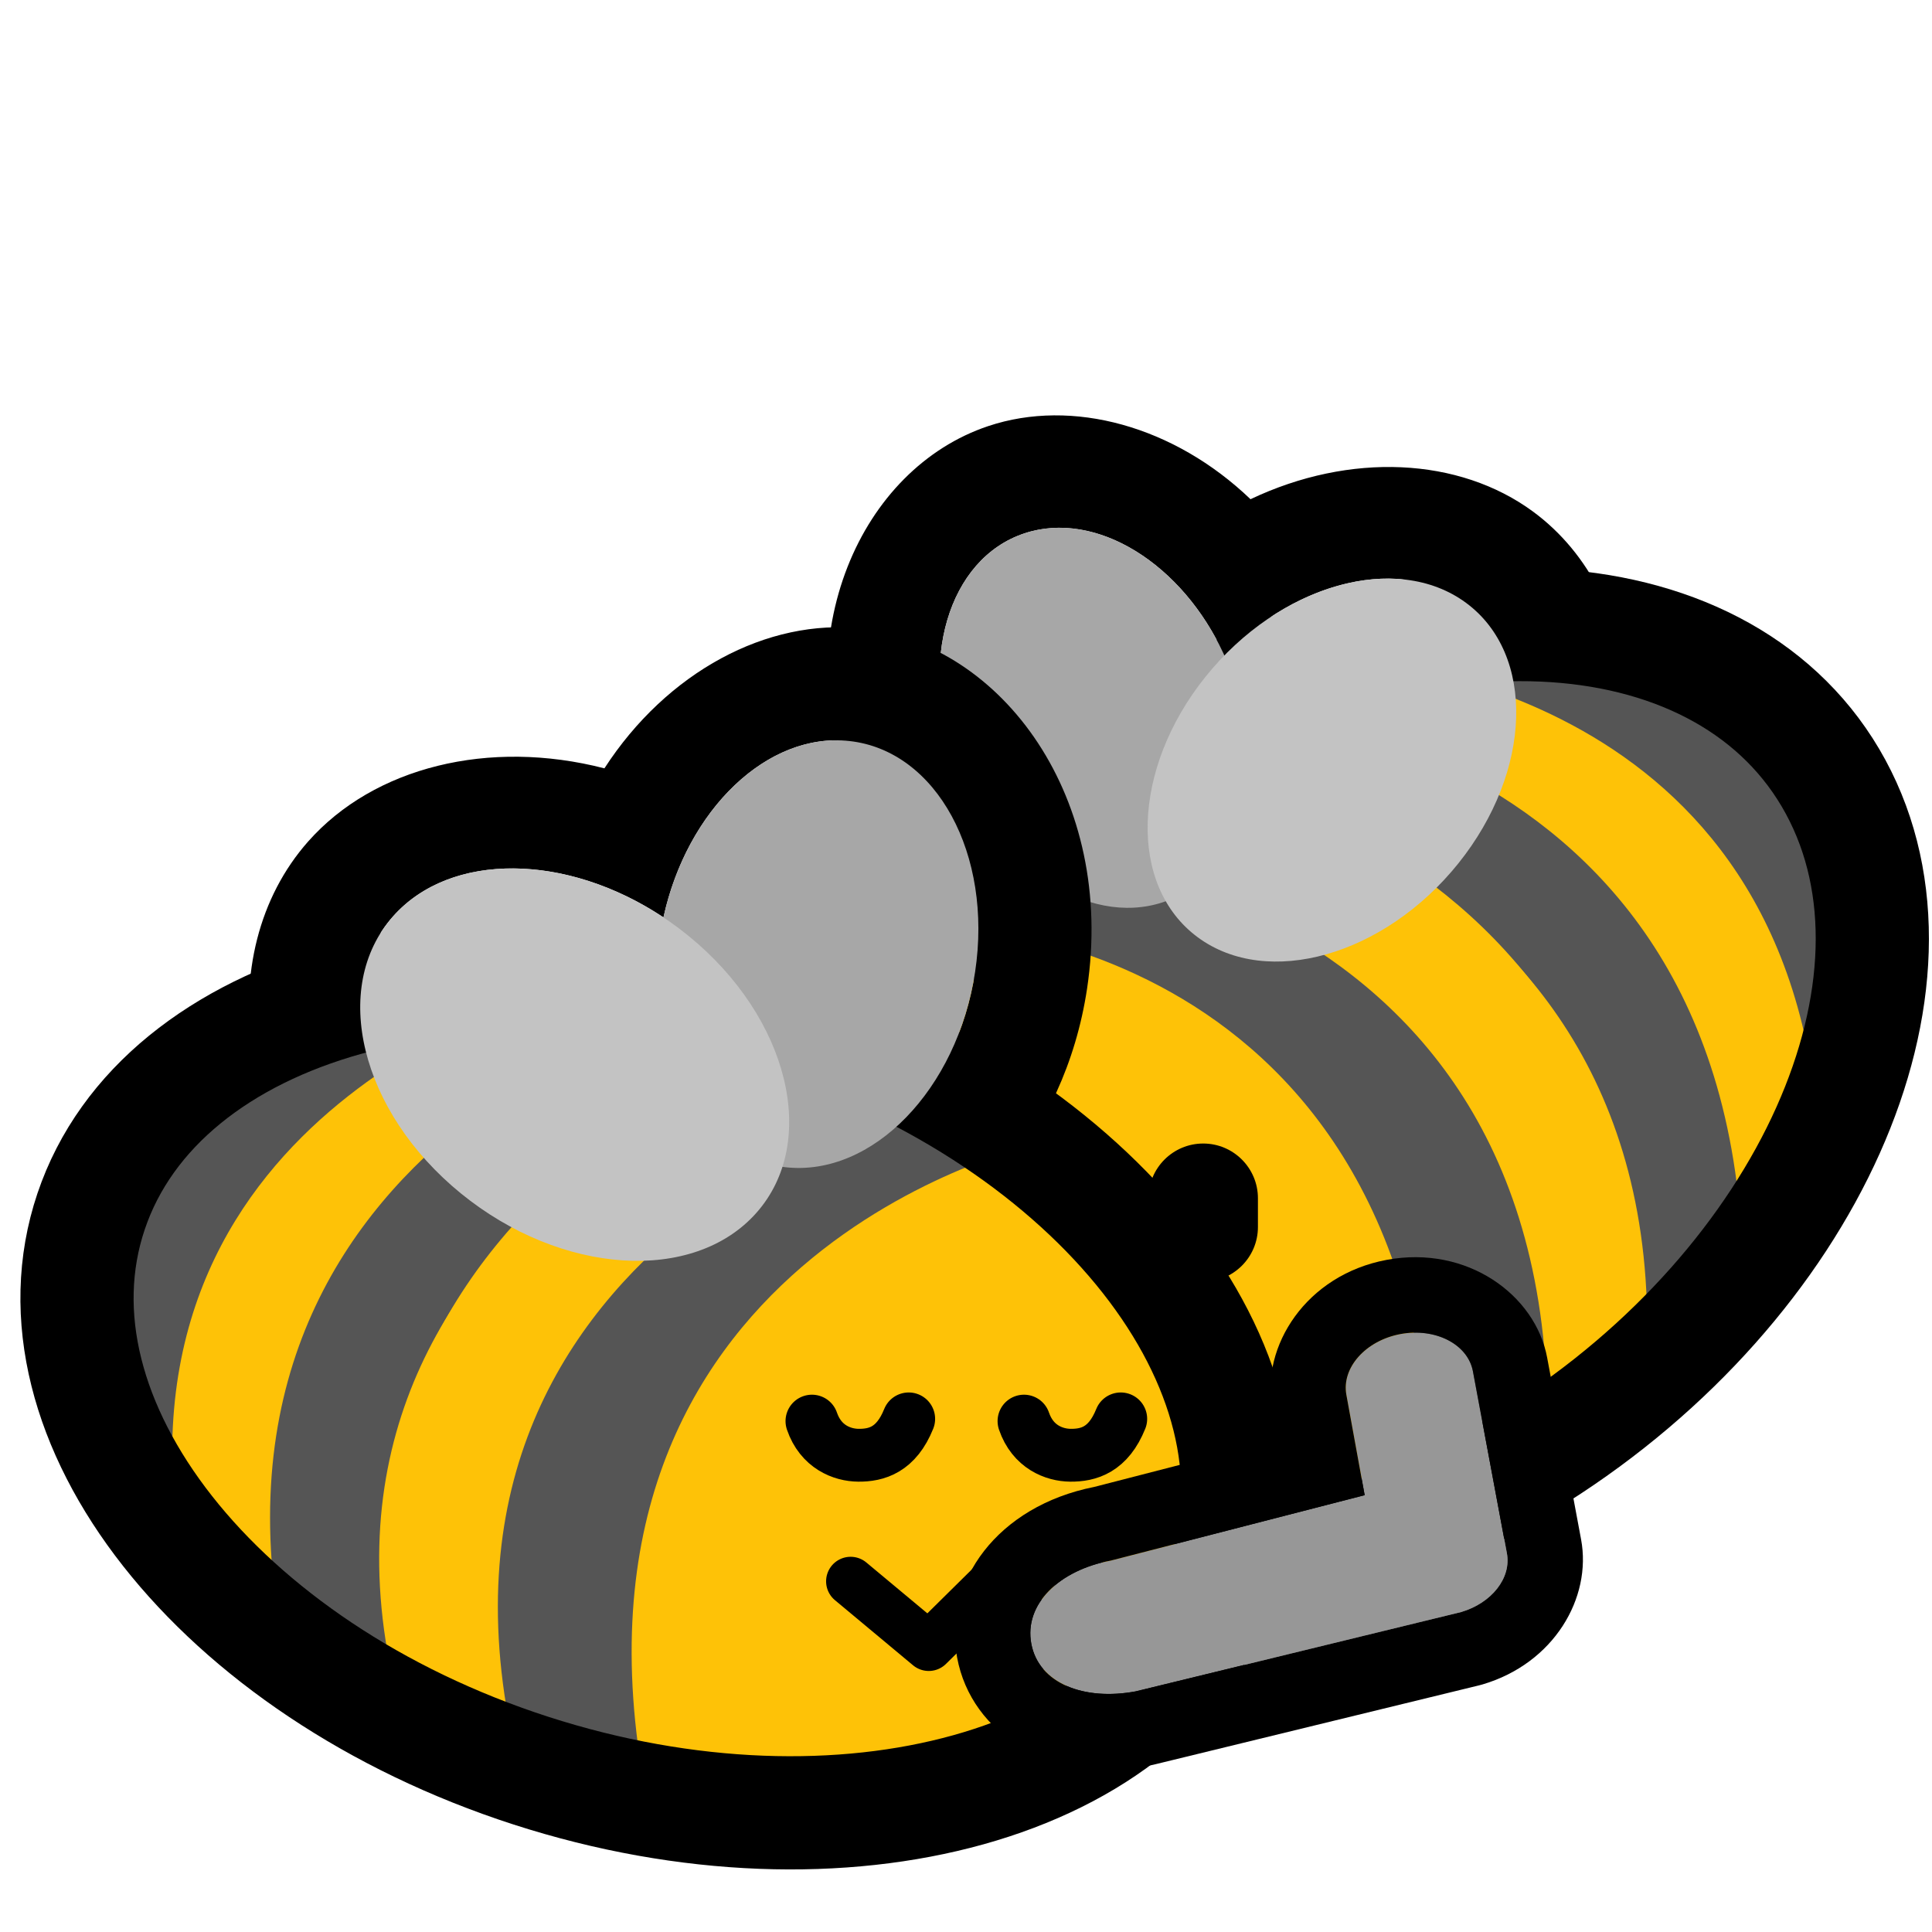 <?xml version="1.0" encoding="UTF-8" standalone="no"?>
<!DOCTYPE svg PUBLIC "-//W3C//DTD SVG 1.1//EN" "http://www.w3.org/Graphics/SVG/1.1/DTD/svg11.dtd">
<svg width="100%" height="100%" viewBox="0 0 256 256" version="1.1" xmlns="http://www.w3.org/2000/svg" xmlns:xlink="http://www.w3.org/1999/xlink" xml:space="preserve" xmlns:serif="http://www.serif.com/" style="fill-rule:evenodd;clip-rule:evenodd;stroke-linecap:round;stroke-linejoin:round;stroke-miterlimit:1.5;">
    <rect id="blobbee_hug" x="-0" y="0" width="256" height="256" style="fill:none;"/>
    <g id="Right-bee" serif:id="Right bee">
        <path id="Wings-outline" serif:id="Wings outline" d="M148.346,135.121C134.249,134.344 119.24,123.938 112.662,106.497C104.15,83.926 114.112,62.089 130.948,56.459C142.085,52.736 155.58,56.452 165.699,66.148C178.871,59.892 193.341,60.565 203.162,67.808C218.161,78.869 220.853,103.948 204.946,123.783C189.498,143.045 164.378,147.014 149.812,136.273C149.309,135.902 148.82,135.518 148.346,135.121ZM154.47,119.42C155.531,121.274 156.945,122.896 158.715,124.2C167.963,131.021 183.435,126.629 193.244,114.398C203.053,102.168 203.508,86.701 194.259,79.88C185.765,73.616 172.02,76.81 162.236,86.849C156.709,74.672 145.208,67.508 135.704,70.685C125.649,74.048 121.613,87.723 126.697,101.204C131.782,114.685 144.073,122.901 154.129,119.539C154.243,119.501 154.357,119.461 154.47,119.42Z"/>
        <path id="Body" d="M152.322,98.199C188.339,75.441 229.071,78.153 243.223,104.252C257.376,130.35 239.624,170.015 203.607,192.773C167.59,215.53 126.858,212.818 112.706,186.72C98.553,160.621 116.305,120.956 152.322,98.199Z" style="fill:rgb(254,194,7);"/>
        <g id="Stripes">
            <path d="M179.455,89.413C178.674,90.093 235.718,87.226 241.075,150.81C269.602,67.126 179.739,83.109 179.455,89.413Z" style="fill:rgb(85,85,85);"/>
            <path d="M241.075,151.471C237.655,90.119 180.837,88.672 181.147,86.85L159.973,95.432C159.973,95.432 228.579,94.267 231.023,166.562L239.325,152.573" style="fill:rgb(254,194,7);"/>
            <path d="M218.269,181.448L230.904,166.562C228.505,94.174 158.533,92.915 158.534,92.942L147.317,100.183C147.213,100.204 219.681,106.58 218.269,181.448Z" style="fill:rgb(85,85,85);"/>
            <path d="M148.266,100.238L136.168,110.568C136.168,110.568 205.718,118.147 204.979,192.034L218.04,182.452C222.885,109.163 147.53,100.858 146.461,101.779" style="fill:rgb(254,194,7);"/>
            <path d="M133.57,111.977L124.499,122.53C124.499,122.53 188.523,123.162 189.983,199.361L204.979,192.034C207.537,115.854 135.648,112.787 133.57,111.977Z" style="fill:rgb(85,85,85);"/>
        </g>
        <path id="Body-outline" serif:id="Body outline" d="M152.322,98.199C188.339,75.441 229.071,78.153 243.223,104.252C257.376,130.35 239.624,170.015 203.607,192.773C167.59,215.53 126.858,212.818 112.706,186.72C98.553,160.621 116.305,120.956 152.322,98.199Z" style="fill:none;stroke:black;stroke-width:15px;"/>
        <g id="Wings">
            <path id="Back-wing" serif:id="Back wing" d="M135.704,70.685C145.76,67.323 158.052,75.539 163.136,89.02C168.221,102.502 164.185,116.177 154.129,119.539C144.073,122.901 131.782,114.685 126.697,101.204C121.613,87.723 125.649,74.048 135.704,70.685Z" style="fill:rgb(167,167,167);"/>
            <path id="Front-wing" serif:id="Front wing" d="M194.259,79.88C203.508,86.701 203.053,102.168 193.244,114.398C183.435,126.629 167.963,131.021 158.715,124.2C149.466,117.38 149.921,101.913 159.73,89.682C169.538,77.452 185.01,73.06 194.259,79.88Z" style="fill:rgb(195,195,195);"/>
        </g>
        <g id="Face">
            <path id="Mouth" d="M128.439,178.362L133.715,187.232L140.824,178.377L149.631,187.207L160.122,178.388" style="fill:none;stroke:black;stroke-width:4.6px;"/>
            <g id="Eyes">
                <path id="Right-eye" serif:id="Right eye" d="M166.682,158.774L166.682,162.584C166.682,166.586 163.433,169.835 159.431,169.835C155.428,169.835 152.179,166.586 152.179,162.584L152.179,158.774C152.179,154.772 155.428,151.523 159.431,151.523C163.433,151.523 166.682,154.772 166.682,158.774Z"/>
                <path id="Left-eye" serif:id="Left eye" d="M139.663,158.774L139.663,162.584C139.663,166.586 136.414,169.835 132.412,169.835C128.41,169.835 125.161,166.586 125.161,162.584L125.161,158.774C125.161,154.772 128.41,151.523 132.412,151.523C136.414,151.523 139.663,154.772 139.663,158.774Z"/>
            </g>
        </g>
    </g>
    <g id="Left-bee" serif:id="Left bee">
        <path id="Wings-outline1" serif:id="Wings outline" d="M112.991,168.782C112.51,169.416 112.002,170.035 111.468,170.639C98.762,184.999 71.861,186.28 51.583,169.753C30.737,152.762 27.771,126.264 40.833,111.501C49.552,101.647 64.779,97.861 80.088,101.81C88.34,89.063 101.682,81.877 114.256,83.287C132.883,85.376 147.839,105.82 144.041,131.006C141.062,150.767 127.597,165.055 112.991,168.782ZM103.679,154.614C103.809,154.632 103.939,154.648 104.071,154.663C115.595,155.956 126.859,144.353 129.209,128.77C131.558,113.187 124.109,99.486 112.585,98.194C101.692,96.972 91.033,107.269 87.912,121.558C75.148,113.063 59.717,112.795 52.067,121.441C43.738,130.854 47.767,147.292 61.059,158.125C74.352,168.959 91.905,170.112 100.234,160.699C101.827,158.898 102.968,156.841 103.679,154.614Z"/>
        <path id="Body1" serif:id="Body" d="M103.878,134.942C62.463,121.556 21.324,133.02 12.068,160.526C2.812,188.032 28.922,221.23 70.338,234.616C111.753,248.001 152.892,236.537 162.148,209.031C171.404,181.525 145.294,148.327 103.878,134.942Z" style="fill:rgb(254,194,7);"/>
        <g id="Stripes1" serif:id="Stripes">
            <path d="M74.352,132.674C75.288,133.139 16.338,142.961 23.591,203.59C-22.362,131.593 72.799,126.841 74.352,132.674Z" style="fill:rgb(85,85,85);"/>
            <path d="M23.723,204.208C14.936,146.091 72.79,132.284 72.107,130.648L95.494,134.032C95.494,134.032 25.054,147.98 37.032,216.116L25.735,204.856" style="fill:rgb(254,194,7);"/>
            <path d="M53.065,227.24L37.154,216.09C25.111,147.877 96.464,131.363 96.469,131.388L109.397,135.7C109.508,135.697 36.625,157.543 53.065,227.24Z" style="fill:rgb(85,85,85);"/>
            <path d="M108.437,135.96L122.887,142.967C122.887,142.967 53.231,165.298 68.786,234.225L53.501,228.129C33.864,160.661 109.315,136.378 110.593,137.005" style="fill:rgb(254,194,7);"/>
            <path d="M125.828,143.715L137.224,151.595C137.224,151.595 71.832,166.219 85.599,237.79L68.786,234.225C50.911,163.553 123.863,144.928 125.828,143.715Z" style="fill:rgb(85,85,85);"/>
        </g>
        <path id="Body-outline1" serif:id="Body outline" d="M103.878,134.942C62.463,121.556 21.324,133.02 12.068,160.526C2.812,188.032 28.922,221.23 70.338,234.616C111.753,248.001 152.892,236.537 162.148,209.031C171.404,181.525 145.294,148.327 103.878,134.942Z" style="fill:none;stroke:black;stroke-width:15px;"/>
        <g id="Wings1" serif:id="Wings">
            <path id="Back-wing1" serif:id="Back wing" d="M112.585,98.194C101.06,96.901 89.796,108.504 87.446,124.087C85.097,139.67 92.546,153.371 104.071,154.663C115.595,155.956 126.859,144.353 129.209,128.77C131.558,113.187 124.109,99.486 112.585,98.194Z" style="fill:rgb(167,167,167);"/>
            <path id="Front-wing1" serif:id="Front wing" d="M52.067,121.441C43.738,130.854 47.767,147.292 61.059,158.125C74.352,168.959 91.905,170.112 100.234,160.699C108.563,151.286 104.534,134.848 91.241,124.015C77.949,113.181 60.396,112.028 52.067,121.441Z" style="fill:rgb(195,195,195);"/>
        </g>
        <g id="Face1" serif:id="Face">
            <path id="Mouth1" serif:id="Mouth" d="M143.921,209.419L138.835,217.994L131.795,209.54L123.065,218.163L112.712,209.532" style="fill:none;stroke:black;stroke-width:6.5px;"/>
            <g id="Eyes1" serif:id="Eyes">
                <path id="Right-eye1" serif:id="Right eye" d="M135.684,188.305C136.852,191.726 139.688,192.807 141.837,192.827C144.255,192.848 146.856,192.11 148.505,188.009" style="fill:none;stroke:black;stroke-width:7px;"/>
                <path id="Left-eye1" serif:id="Left eye" d="M107.587,188.305C108.755,191.726 111.591,192.807 113.74,192.827C116.158,192.848 118.759,192.11 120.408,188.009" style="fill:none;stroke:black;stroke-width:7px;"/>
            </g>
        </g>
    </g>
    <path id="Right-arm" serif:id="Right arm" d="M193.615,213.603L150.492,224.114C143.682,225.385 137.639,223.088 136.653,217.806C135.667,212.524 140.388,208.054 147.198,206.783L180.825,198.116L178.404,184.836C177.734,181.248 180.947,177.633 185.573,176.769C190.2,175.905 194.5,178.117 195.17,181.706L199.672,205.818C200.286,209.107 197.63,212.419 193.615,213.603Z" style="fill:rgb(151,151,151);"/>
    <path d="M195.983,223.319L152.86,233.829C152.683,233.872 152.506,233.911 152.327,233.944C139.235,236.388 128.718,229.796 126.823,219.641C124.946,209.587 132.153,199.575 144.998,197.023C144.998,197.023 169.319,190.755 169.319,190.755C169.319,190.755 168.568,186.635 168.568,186.635C167.047,178.369 173.085,168.928 183.738,166.939C194.407,164.947 203.456,171.596 205.001,179.871L209.502,203.982C210.948,211.729 205.9,220.405 196.444,223.195C196.291,223.24 196.138,223.281 195.983,223.319ZM193.615,213.603C197.63,212.419 200.286,209.107 199.672,205.818L195.17,181.706C194.5,178.117 190.2,175.905 185.573,176.769C180.947,177.633 177.734,181.248 178.404,184.836L180.825,198.116L147.198,206.783C140.388,208.054 135.667,212.524 136.653,217.806C137.639,223.088 143.682,225.385 150.492,224.114L193.615,213.603Z"/>
</svg>
